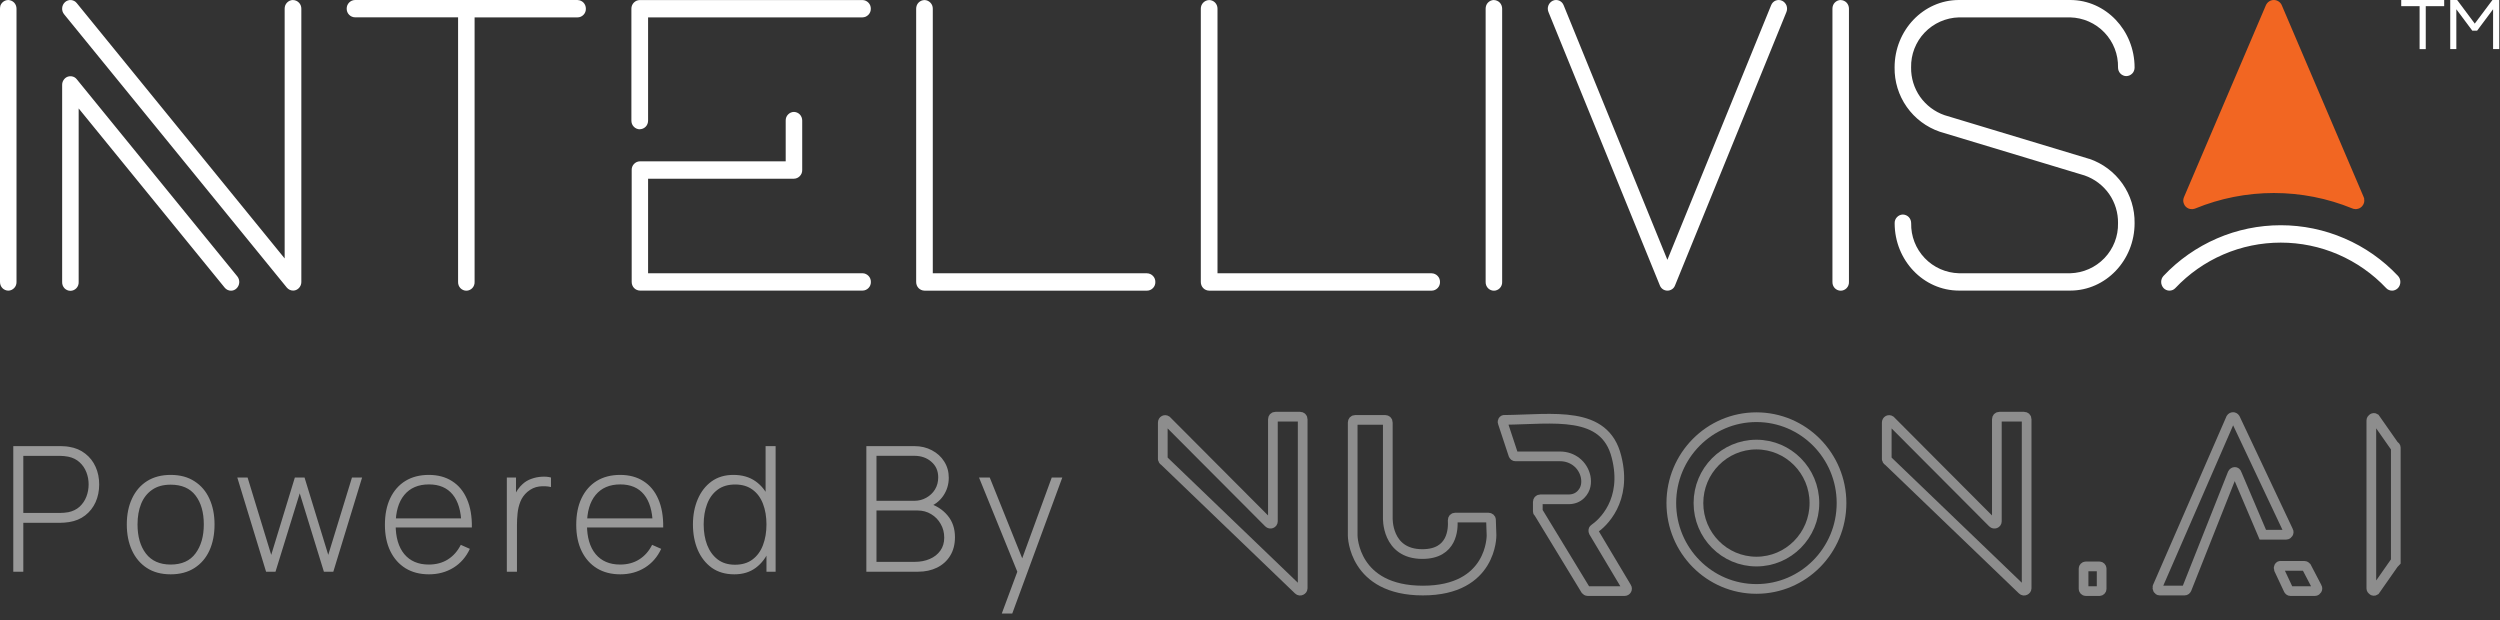 <svg width="258" height="64" viewBox="0 0 258 64" fill="none" xmlns="http://www.w3.org/2000/svg">
<rect x="0" y="0" width="258" height="64" fill="#333333" stroke="none"/>
<path opacity="0.5" d="M1.371 59V46.04H6.258C6.384 46.04 6.519 46.046 6.663 46.058C6.813 46.064 6.969 46.082 7.131 46.112C7.779 46.214 8.334 46.448 8.796 46.814C9.264 47.174 9.621 47.63 9.867 48.182C10.113 48.728 10.236 49.331 10.236 49.991C10.236 50.657 10.113 51.266 9.867 51.818C9.621 52.364 9.264 52.82 8.796 53.186C8.334 53.546 7.779 53.777 7.131 53.879C6.969 53.903 6.813 53.921 6.663 53.933C6.519 53.945 6.384 53.951 6.258 53.951H2.406V59H1.371ZM2.406 52.934H6.24C6.348 52.934 6.471 52.928 6.609 52.916C6.753 52.904 6.897 52.886 7.041 52.862C7.509 52.766 7.899 52.577 8.211 52.295C8.523 52.007 8.757 51.662 8.913 51.26C9.069 50.858 9.147 50.435 9.147 49.991C9.147 49.547 9.069 49.127 8.913 48.731C8.757 48.329 8.523 47.987 8.211 47.705C7.899 47.417 7.509 47.225 7.041 47.129C6.897 47.099 6.753 47.078 6.609 47.066C6.471 47.054 6.348 47.048 6.24 47.048H2.406V52.934ZM17.613 59.27C16.647 59.27 15.828 59.051 15.156 58.613C14.484 58.175 13.971 57.569 13.617 56.795C13.263 56.021 13.086 55.13 13.086 54.122C13.086 53.108 13.266 52.217 13.626 51.449C13.986 50.675 14.502 50.075 15.174 49.649C15.852 49.223 16.665 49.01 17.613 49.01C18.579 49.01 19.398 49.229 20.07 49.667C20.748 50.099 21.261 50.699 21.609 51.467C21.963 52.235 22.14 53.12 22.14 54.122C22.14 55.148 21.963 56.048 21.609 56.822C21.255 57.59 20.739 58.19 20.061 58.622C19.383 59.054 18.567 59.27 17.613 59.27ZM17.613 58.262C18.759 58.262 19.614 57.878 20.178 57.11C20.748 56.342 21.033 55.346 21.033 54.122C21.033 52.874 20.748 51.878 20.178 51.134C19.608 50.39 18.753 50.018 17.613 50.018C16.839 50.018 16.2 50.195 15.696 50.549C15.192 50.897 14.814 51.38 14.562 51.998C14.316 52.61 14.193 53.318 14.193 54.122C14.193 55.37 14.481 56.372 15.057 57.128C15.639 57.884 16.491 58.262 17.613 58.262ZM27.459 59L24.489 49.28H25.551L27.99 57.263L30.429 49.28H31.428L33.876 57.263L36.324 49.28H37.368L34.398 59H33.426L30.933 50.909L28.431 59H27.459ZM44.268 59.27C43.338 59.27 42.534 59.063 41.856 58.649C41.178 58.229 40.653 57.638 40.281 56.876C39.909 56.108 39.723 55.202 39.723 54.158C39.723 53.096 39.906 52.181 40.272 51.413C40.644 50.639 41.166 50.045 41.838 49.631C42.516 49.217 43.32 49.01 44.25 49.01C45.192 49.01 45.996 49.226 46.662 49.658C47.334 50.084 47.844 50.702 48.192 51.512C48.546 52.322 48.714 53.297 48.696 54.437H47.616V54.077C47.586 52.745 47.286 51.731 46.716 51.035C46.146 50.339 45.33 49.991 44.268 49.991C43.17 49.991 42.321 50.354 41.721 51.08C41.127 51.8 40.83 52.82 40.83 54.14C40.83 55.448 41.127 56.462 41.721 57.182C42.321 57.902 43.164 58.262 44.25 58.262C45 58.262 45.654 58.088 46.212 57.74C46.776 57.386 47.223 56.882 47.553 56.228L48.489 56.642C48.099 57.482 47.535 58.13 46.797 58.586C46.059 59.042 45.216 59.27 44.268 59.27ZM40.434 54.437V53.501H48.111V54.437H40.434ZM52.306 59V49.28H53.252V51.611L53.017 51.305C53.126 51.029 53.261 50.774 53.422 50.54C53.59 50.3 53.761 50.105 53.935 49.955C54.194 49.715 54.496 49.535 54.844 49.415C55.193 49.289 55.544 49.217 55.898 49.199C56.252 49.175 56.572 49.202 56.861 49.28V50.261C56.477 50.171 56.069 50.153 55.636 50.207C55.205 50.261 54.8 50.447 54.422 50.765C54.092 51.053 53.852 51.389 53.702 51.773C53.551 52.151 53.456 52.55 53.413 52.97C53.371 53.384 53.35 53.789 53.35 54.185V59H52.306ZM64.013 59.27C63.084 59.27 62.279 59.063 61.602 58.649C60.923 58.229 60.398 57.638 60.026 56.876C59.654 56.108 59.468 55.202 59.468 54.158C59.468 53.096 59.651 52.181 60.017 51.413C60.389 50.639 60.911 50.045 61.584 49.631C62.261 49.217 63.066 49.01 63.995 49.01C64.938 49.01 65.742 49.226 66.407 49.658C67.079 50.084 67.59 50.702 67.938 51.512C68.291 52.322 68.46 53.297 68.442 54.437H67.362V54.077C67.332 52.745 67.031 51.731 66.462 51.035C65.891 50.339 65.076 49.991 64.013 49.991C62.916 49.991 62.066 50.354 61.467 51.08C60.873 51.8 60.575 52.82 60.575 54.14C60.575 55.448 60.873 56.462 61.467 57.182C62.066 57.902 62.91 58.262 63.995 58.262C64.746 58.262 65.4 58.088 65.957 57.74C66.522 57.386 66.969 56.882 67.299 56.228L68.234 56.642C67.844 57.482 67.281 58.13 66.543 58.586C65.805 59.042 64.962 59.27 64.013 59.27ZM60.179 54.437V53.501H67.856V54.437H60.179ZM75.787 59.27C74.869 59.27 74.092 59.045 73.456 58.595C72.826 58.139 72.343 57.524 72.007 56.75C71.677 55.97 71.512 55.094 71.512 54.122C71.512 53.162 71.677 52.295 72.007 51.521C72.337 50.747 72.811 50.135 73.429 49.685C74.053 49.235 74.806 49.01 75.688 49.01C76.594 49.01 77.359 49.232 77.983 49.676C78.607 50.12 79.078 50.729 79.396 51.503C79.714 52.271 79.873 53.144 79.873 54.122C79.873 55.094 79.714 55.967 79.396 56.741C79.078 57.515 78.616 58.13 78.01 58.586C77.404 59.042 76.663 59.27 75.787 59.27ZM75.85 58.28C76.576 58.28 77.179 58.1 77.659 57.74C78.145 57.374 78.505 56.879 78.739 56.255C78.979 55.625 79.099 54.914 79.099 54.122C79.099 53.324 78.979 52.613 78.739 51.989C78.499 51.365 78.139 50.879 77.659 50.531C77.179 50.177 76.582 50 75.868 50C75.13 50 74.521 50.183 74.041 50.549C73.561 50.909 73.204 51.401 72.97 52.025C72.736 52.643 72.619 53.342 72.619 54.122C72.619 54.908 72.739 55.616 72.979 56.246C73.225 56.87 73.585 57.365 74.059 57.731C74.539 58.097 75.136 58.28 75.85 58.28ZM79.099 59V51.512H79.009V46.04H80.044V59H79.099ZM89.408 59V46.04H94.367C95.039 46.04 95.642 46.184 96.176 46.472C96.716 46.754 97.139 47.141 97.445 47.633C97.757 48.125 97.913 48.68 97.913 49.298C97.913 49.994 97.721 50.621 97.337 51.179C96.953 51.731 96.443 52.118 95.807 52.34L95.771 51.908C96.623 52.166 97.298 52.598 97.796 53.204C98.3 53.804 98.552 54.548 98.552 55.436C98.552 56.18 98.387 56.819 98.057 57.353C97.733 57.881 97.283 58.289 96.707 58.577C96.131 58.859 95.477 59 94.745 59H89.408ZM90.452 57.983H94.403C94.979 57.983 95.495 57.884 95.951 57.686C96.413 57.488 96.776 57.203 97.04 56.831C97.31 56.459 97.445 56.009 97.445 55.481C97.445 54.959 97.322 54.488 97.076 54.068C96.836 53.642 96.509 53.306 96.095 53.06C95.681 52.808 95.216 52.682 94.7 52.682H90.452V57.983ZM90.452 51.683H94.358C94.808 51.683 95.219 51.578 95.591 51.368C95.969 51.158 96.269 50.873 96.491 50.513C96.713 50.147 96.824 49.73 96.824 49.262C96.824 48.596 96.587 48.059 96.113 47.651C95.645 47.243 95.06 47.039 94.358 47.039H90.452V51.683ZM103.383 63.32L105.273 58.235L105.291 59.747L101.034 49.28H102.141L105.795 58.37H105.219L108.54 49.28H109.629L104.463 63.32H103.383Z" fill="white"/>
<g opacity="0.5">
<path d="M194.712 43.609V47.375C194.712 47.431 194.767 47.541 194.822 47.541L208.711 60.889C208.875 61.055 209.15 60.889 209.15 60.723V43.277C209.15 43.111 209.04 43 208.875 43H206.35C206.186 43 206.076 43.111 206.076 43.277V53.8C206.076 54.022 205.801 54.132 205.637 53.966L195.097 43.388C194.932 43.277 194.712 43.388 194.712 43.609Z" stroke="#E7E7E7" stroke-miterlimit="10"/>
<path d="M120 43.609V47.375C120 47.431 120.055 47.541 120.11 47.541L133.998 60.889C134.163 61.055 134.437 60.889 134.437 60.723V43.277C134.437 43.111 134.328 43 134.163 43H131.638C131.473 43 131.363 43.111 131.363 43.277V53.8C131.363 54.022 131.089 54.132 130.924 53.966L120.384 43.388C120.22 43.277 120 43.388 120 43.609Z" stroke="#E7E7E7" stroke-miterlimit="10"/>
<path d="M139.872 43.332C139.707 43.332 139.598 43.443 139.598 43.609V55.295C139.598 55.295 139.653 60.945 146.844 60.945C154.035 60.945 153.925 55.24 153.925 55.24L153.87 53.634C153.87 53.523 153.761 53.412 153.596 53.412H150.192C150.028 53.412 149.918 53.523 149.918 53.689C149.973 54.575 149.918 57.178 146.789 57.178C143.056 57.178 143.221 53.412 143.221 53.412V43.609C143.221 43.443 143.111 43.332 142.946 43.332H139.872Z" stroke="#E7E7E7" stroke-miterlimit="10"/>
<path d="M155.078 43.609L156.176 46.932C156.231 47.043 156.285 47.098 156.395 47.098H161.006C162.269 47.098 163.367 47.929 163.641 49.203C163.751 49.812 163.696 50.477 163.147 51.031C162.818 51.363 162.379 51.529 161.885 51.529H158.975C158.811 51.529 158.701 51.64 158.701 51.806V52.748C158.701 52.803 158.701 52.858 158.756 52.858L163.641 60.889C163.696 60.945 163.751 61 163.861 61H167.649C167.868 61 167.978 60.778 167.868 60.612L164.465 54.908C164.41 54.797 164.41 54.631 164.52 54.575C165.343 54.022 167.978 51.695 166.825 47.154C165.618 42.28 160.293 43.277 155.297 43.332C155.133 43.277 155.023 43.498 155.078 43.609Z" stroke="#E7E7E7" stroke-miterlimit="10"/>
<path d="M181.263 57.954C184.568 57.954 187.247 55.251 187.247 51.917C187.247 48.583 184.568 45.88 181.263 45.88C177.959 45.88 175.28 48.583 175.28 51.917C175.28 55.251 177.959 57.954 181.263 57.954Z" stroke="#E7E7E7" stroke-miterlimit="10"/>
<path d="M181.263 60.778C186.114 60.778 190.046 56.811 190.046 51.917C190.046 47.023 186.114 43.055 181.263 43.055C176.412 43.055 172.48 47.023 172.48 51.917C172.48 56.811 176.412 60.778 181.263 60.778Z" stroke="#E7E7E7" stroke-miterlimit="10"/>
<path d="M216.671 61H215.244C215.134 61 215.024 60.889 215.024 60.779V58.674C215.024 58.563 215.134 58.452 215.244 58.452H216.671C216.781 58.452 216.89 58.563 216.89 58.674V60.779C216.89 60.889 216.781 61 216.671 61Z" stroke="#E7E7E7" stroke-miterlimit="10"/>
<path d="M233.853 55.184H235.939C236.104 55.184 236.268 54.963 236.159 54.797L230.669 43.166C230.559 43 230.34 43 230.23 43.166L222.654 60.557C222.6 60.723 222.709 60.944 222.874 60.944H225.454C225.564 60.944 225.619 60.889 225.674 60.778L230.395 48.871C230.504 48.649 230.779 48.649 230.834 48.871L233.524 55.184C233.633 55.184 233.743 55.184 233.853 55.184Z" stroke="#E7E7E7" stroke-miterlimit="10"/>
<path d="M235.171 58.729L236.159 60.834C236.214 60.945 236.268 61 236.378 61H238.903C239.068 61 239.233 60.778 239.123 60.612L238.025 58.508C237.97 58.452 237.915 58.397 237.806 58.397H235.39C235.225 58.342 235.116 58.563 235.171 58.729Z" stroke="#E7E7E7" stroke-miterlimit="10"/>
<path d="M247.083 58.12L245.106 60.945C244.942 61.055 244.722 60.889 244.722 60.723V43.388C244.722 43.222 244.942 43.055 245.106 43.166L247.083 45.991C247.192 46.046 247.247 46.102 247.247 46.212V57.954C247.192 58.009 247.138 58.12 247.083 58.12Z" stroke="#E7E7E7" stroke-miterlimit="10"/>
</g>
<g clip-path="url(#clip0_52_2)">
<path d="M0.852 0C0.738 0 0.624 0.03 0.516 0.072C0.408 0.12 0.318 0.186 0.234 0.27C0.156 0.354 0.09 0.45 0.048 0.558C0.018 0.672 0 0.786 0 0.9V29.1C0 29.334 0.084 29.556 0.24 29.724C0.402 29.892 0.618 29.988 0.852 29.994C1.086 29.994 1.302 29.892 1.464 29.724C1.626 29.556 1.71 29.334 1.704 29.1V0.9C1.704 0.666 1.62 0.444 1.464 0.276C1.308 0.108 1.086 0.012 0.852 0ZM30.24 0C30.126 0 30.012 0.03 29.904 0.072C29.796 0.12 29.706 0.186 29.622 0.27C29.544 0.354 29.478 0.45 29.436 0.558C29.394 0.666 29.376 0.78 29.376 0.894V26.67L7.92 0.318C7.848 0.228 7.764 0.156 7.662 0.102C7.56 0.048 7.452 0.018 7.338 0.006C7.224 -0.006 7.11 0.006 7.002 0.048C6.894 0.084 6.798 0.144 6.714 0.216C6.54 0.372 6.432 0.594 6.414 0.828C6.396 1.062 6.468 1.296 6.618 1.476L29.598 29.676C29.676 29.772 29.778 29.85 29.886 29.904C30 29.958 30.12 29.988 30.246 29.988C30.348 29.988 30.45 29.97 30.54 29.934C30.708 29.868 30.852 29.748 30.948 29.598C31.05 29.448 31.098 29.274 31.098 29.094V0.9C31.098 0.786 31.08 0.672 31.038 0.564C30.996 0.456 30.936 0.36 30.852 0.276C30.774 0.192 30.678 0.126 30.57 0.078C30.462 0.03 30.354 0.006 30.234 0.006L30.24 0ZM7.92 8.178C7.812 8.04 7.662 7.938 7.488 7.896C7.32 7.848 7.14 7.86 6.972 7.92C6.804 7.986 6.66 8.106 6.564 8.256C6.462 8.406 6.414 8.58 6.414 8.76V29.106C6.414 29.22 6.426 29.34 6.468 29.448C6.51 29.556 6.57 29.658 6.648 29.742C6.726 29.826 6.822 29.892 6.93 29.94C7.038 29.988 7.152 30.012 7.266 30.012C7.38 30.012 7.494 29.988 7.602 29.94C7.71 29.892 7.806 29.826 7.884 29.742C7.962 29.658 8.028 29.556 8.064 29.448C8.106 29.34 8.124 29.226 8.118 29.106V11.19L23.19 29.688C23.268 29.784 23.364 29.862 23.478 29.916C23.592 29.97 23.712 30 23.838 30C24.042 30 24.24 29.922 24.39 29.784C24.564 29.628 24.672 29.406 24.69 29.172C24.708 28.938 24.636 28.704 24.492 28.524L7.92 8.178ZM59.622 0H36.642C36.528 0 36.414 0.03 36.306 0.072C36.198 0.12 36.108 0.186 36.024 0.27C35.946 0.354 35.88 0.45 35.838 0.558C35.796 0.666 35.778 0.78 35.778 0.894C35.778 1.008 35.796 1.122 35.838 1.23C35.88 1.338 35.94 1.434 36.024 1.518C36.102 1.602 36.198 1.668 36.306 1.716C36.414 1.764 36.528 1.788 36.642 1.788H47.274V29.094C47.274 29.208 47.286 29.328 47.328 29.436C47.37 29.544 47.43 29.646 47.508 29.73C47.586 29.814 47.682 29.88 47.79 29.928C47.898 29.976 48.012 30 48.126 30C48.24 30 48.354 29.976 48.462 29.928C48.57 29.88 48.666 29.814 48.744 29.73C48.822 29.646 48.888 29.544 48.924 29.436C48.966 29.328 48.984 29.214 48.978 29.094V1.794H59.61C59.844 1.794 60.06 1.692 60.222 1.524C60.384 1.356 60.468 1.134 60.462 0.9C60.462 0.666 60.378 0.444 60.222 0.276C60.06 0.108 59.844 0.012 59.61 0.006L59.622 0ZM89.004 28.2H66.882V18.444H81.924C82.038 18.444 82.152 18.414 82.26 18.372C82.368 18.324 82.458 18.258 82.542 18.174C82.62 18.09 82.686 17.994 82.728 17.886C82.77 17.778 82.788 17.664 82.788 17.55V12.444C82.788 12.21 82.704 11.988 82.548 11.82C82.386 11.652 82.17 11.556 81.936 11.55C81.702 11.55 81.486 11.652 81.324 11.82C81.162 11.988 81.078 12.21 81.084 12.444V16.65H66.042C65.808 16.65 65.592 16.752 65.43 16.92C65.268 17.088 65.184 17.31 65.19 17.544V29.094C65.19 29.328 65.274 29.55 65.43 29.718C65.592 29.886 65.808 29.982 66.042 29.988H89.022C89.256 29.988 89.472 29.886 89.634 29.718C89.796 29.55 89.88 29.328 89.874 29.094C89.874 28.98 89.856 28.866 89.814 28.758C89.772 28.65 89.712 28.554 89.628 28.47C89.544 28.386 89.454 28.32 89.346 28.272C89.238 28.224 89.124 28.2 89.01 28.2H89.004ZM66.024 13.338C66.138 13.338 66.252 13.308 66.36 13.266C66.468 13.218 66.558 13.152 66.642 13.068C66.72 12.984 66.786 12.888 66.822 12.78C66.864 12.672 66.882 12.558 66.882 12.444V1.794H89.004C89.118 1.794 89.232 1.764 89.34 1.722C89.442 1.674 89.538 1.608 89.622 1.524C89.7 1.44 89.766 1.344 89.808 1.236C89.85 1.128 89.868 1.014 89.868 0.9C89.868 0.786 89.85 0.672 89.808 0.564C89.766 0.456 89.706 0.36 89.622 0.276C89.544 0.192 89.448 0.126 89.34 0.078C89.232 0.03 89.124 0.006 89.004 0.006H66.024C65.91 0.006 65.796 0.036 65.688 0.078C65.58 0.126 65.49 0.192 65.406 0.276C65.328 0.36 65.262 0.456 65.22 0.564C65.178 0.672 65.16 0.786 65.16 0.9V12.45C65.16 12.564 65.178 12.678 65.22 12.786C65.262 12.894 65.322 12.99 65.406 13.074C65.484 13.158 65.58 13.224 65.688 13.272C65.796 13.32 65.91 13.344 66.024 13.344V13.338ZM118.386 28.2H96.264V0.9C96.264 0.786 96.246 0.672 96.204 0.564C96.162 0.456 96.102 0.36 96.018 0.276C95.94 0.192 95.844 0.126 95.736 0.078C95.634 0.03 95.52 0.006 95.406 0.006C95.292 0.006 95.178 0.036 95.07 0.078C94.962 0.126 94.872 0.192 94.788 0.276C94.71 0.36 94.644 0.456 94.608 0.564C94.566 0.672 94.548 0.786 94.548 0.9V29.1C94.548 29.334 94.632 29.556 94.788 29.724C94.95 29.892 95.166 29.988 95.4 29.994H118.38C118.614 29.994 118.83 29.892 118.992 29.724C119.154 29.556 119.238 29.334 119.232 29.1C119.232 28.986 119.214 28.872 119.172 28.764C119.13 28.656 119.07 28.56 118.986 28.476C118.908 28.392 118.812 28.326 118.704 28.278C118.596 28.23 118.488 28.206 118.368 28.206L118.386 28.2ZM147.768 28.2H125.646V0.9C125.646 0.786 125.628 0.672 125.586 0.564C125.544 0.456 125.484 0.36 125.406 0.276C125.328 0.192 125.232 0.126 125.124 0.078C125.016 0.03 124.908 0.006 124.788 0.006C124.674 0.006 124.56 0.036 124.452 0.078C124.35 0.126 124.254 0.192 124.17 0.276C124.092 0.36 124.026 0.456 123.984 0.564C123.942 0.672 123.924 0.786 123.924 0.9V29.1C123.924 29.334 124.008 29.556 124.164 29.724C124.326 29.892 124.542 29.988 124.776 29.994H147.756C147.99 29.994 148.206 29.892 148.368 29.724C148.53 29.556 148.614 29.334 148.608 29.1C148.608 28.986 148.59 28.872 148.548 28.764C148.506 28.656 148.446 28.56 148.362 28.476C148.284 28.392 148.188 28.326 148.08 28.278C147.972 28.23 147.858 28.206 147.744 28.206L147.768 28.2ZM154.17 0C154.056 0 153.942 0.03 153.84 0.072C153.732 0.12 153.642 0.186 153.558 0.27C153.48 0.354 153.414 0.45 153.378 0.558C153.336 0.666 153.318 0.78 153.318 0.894V29.094C153.318 29.208 153.33 29.328 153.372 29.436C153.414 29.544 153.474 29.646 153.552 29.73C153.63 29.814 153.726 29.88 153.834 29.928C153.942 29.976 154.056 30 154.17 30C154.284 30 154.404 29.976 154.506 29.928C154.614 29.88 154.71 29.814 154.788 29.73C154.866 29.646 154.932 29.544 154.968 29.436C155.01 29.328 155.028 29.214 155.022 29.094V0.9C155.022 0.666 154.938 0.444 154.782 0.276C154.62 0.108 154.404 0.012 154.17 0.006V0ZM183.894 0.072C183.792 0.024 183.678 0 183.564 0C183.45 0 183.336 0.024 183.234 0.066C183.132 0.108 183.036 0.174 182.958 0.258C182.88 0.342 182.82 0.438 182.778 0.546L172.074 26.814L161.37 0.546C161.328 0.438 161.268 0.342 161.19 0.258C161.112 0.174 161.016 0.114 160.914 0.066C160.812 0.024 160.698 0 160.584 0C160.47 0 160.356 0.024 160.254 0.072C160.044 0.174 159.876 0.348 159.792 0.57C159.708 0.786 159.714 1.032 159.804 1.248L171.294 29.448C171.354 29.61 171.462 29.748 171.6 29.844C171.738 29.94 171.906 29.994 172.08 29.994C172.254 29.994 172.416 29.94 172.56 29.844C172.704 29.748 172.806 29.61 172.866 29.448L184.356 1.248C184.446 1.032 184.446 0.786 184.368 0.57C184.284 0.354 184.116 0.174 183.906 0.072H183.894ZM189.96 0C189.846 0 189.732 0.03 189.63 0.072C189.522 0.12 189.432 0.186 189.348 0.27C189.27 0.354 189.204 0.45 189.168 0.558C189.126 0.666 189.108 0.78 189.108 0.894V29.094C189.108 29.208 189.12 29.328 189.162 29.436C189.204 29.544 189.264 29.646 189.342 29.73C189.42 29.814 189.516 29.88 189.624 29.928C189.732 29.976 189.846 30 189.96 30C190.074 30 190.194 29.976 190.296 29.928C190.404 29.88 190.5 29.814 190.578 29.73C190.656 29.646 190.722 29.544 190.758 29.436C190.8 29.328 190.818 29.214 190.812 29.094V0.9C190.812 0.666 190.728 0.444 190.572 0.276C190.41 0.108 190.194 0.012 189.96 0.006V0ZM215.616 16.398L200.676 11.886C199.656 11.532 198.774 10.866 198.15 9.984C197.532 9.096 197.208 8.04 197.226 6.96C197.196 5.622 197.7 4.326 198.624 3.36C199.548 2.394 200.82 1.83 202.158 1.794H213.648C214.986 1.83 216.258 2.388 217.182 3.36C218.106 4.326 218.61 5.622 218.58 6.96C218.58 7.074 218.598 7.188 218.64 7.296C218.682 7.404 218.742 7.5 218.82 7.584C218.898 7.668 218.994 7.734 219.102 7.782C219.204 7.83 219.318 7.854 219.432 7.854C219.546 7.854 219.66 7.824 219.768 7.782C219.876 7.734 219.966 7.668 220.05 7.584C220.134 7.5 220.194 7.404 220.23 7.296C220.272 7.188 220.29 7.074 220.29 6.96C220.284 3.12 217.308 0 213.648 0H202.158C198.498 0 195.522 3.12 195.522 6.954C195.498 8.412 195.936 9.84 196.776 11.034C197.616 12.228 198.81 13.122 200.19 13.596L215.13 18.108C216.15 18.462 217.032 19.128 217.656 20.01C218.274 20.898 218.598 21.954 218.58 23.034C218.61 24.372 218.106 25.668 217.182 26.634C216.258 27.6 214.992 28.164 213.654 28.2H202.164C200.826 28.164 199.554 27.606 198.63 26.634C197.706 25.668 197.202 24.372 197.232 23.034C197.232 22.8 197.148 22.578 196.992 22.41C196.83 22.242 196.608 22.146 196.38 22.14C196.146 22.14 195.93 22.242 195.768 22.41C195.606 22.578 195.522 22.8 195.528 23.034C195.528 26.868 198.504 29.988 202.164 29.988H213.654C217.314 29.988 220.29 26.868 220.29 23.034C220.314 21.576 219.876 20.148 219.036 18.954C218.196 17.76 217.002 16.866 215.622 16.392L215.616 16.398ZM247.464 28.464C245.91 26.814 244.038 25.5 241.956 24.606C239.88 23.706 237.636 23.244 235.374 23.244C233.112 23.244 230.868 23.706 228.792 24.606C226.716 25.506 224.838 26.814 223.284 28.464C223.122 28.632 223.032 28.86 223.032 29.094C223.032 29.328 223.122 29.556 223.278 29.73C223.356 29.814 223.452 29.88 223.554 29.922C223.656 29.97 223.77 29.994 223.884 29.994C223.998 29.994 224.112 29.97 224.214 29.928C224.316 29.886 224.412 29.82 224.49 29.736C225.888 28.254 227.574 27.072 229.446 26.262C231.318 25.452 233.334 25.038 235.374 25.038C237.414 25.038 239.43 25.452 241.302 26.262C243.174 27.072 244.86 28.254 246.258 29.736C246.336 29.82 246.432 29.886 246.534 29.928C246.636 29.97 246.75 29.994 246.864 29.994C246.978 29.994 247.092 29.97 247.194 29.922C247.296 29.874 247.392 29.808 247.47 29.73C247.632 29.556 247.716 29.334 247.716 29.094C247.716 28.86 247.626 28.632 247.464 28.464Z" fill="white"/>
<path d="M243.99 20.544C243.99 20.544 243.99 20.526 243.99 20.514C243.978 20.454 243.96 20.4 243.936 20.346L235.482 0.546C235.416 0.384 235.296 0.246 235.152 0.15C235.008 0.054 234.834 0 234.66 0C234.486 0 234.312 0.054 234.168 0.15C234.024 0.246 233.91 0.384 233.838 0.546L225.384 20.352C225.336 20.466 225.312 20.58 225.312 20.7C225.312 20.718 225.312 20.736 225.312 20.754C225.312 20.808 225.324 20.856 225.336 20.91H225.342C225.354 20.958 225.366 21 225.384 21.042C225.384 21.042 225.402 21.084 225.414 21.102C225.426 21.132 225.444 21.168 225.462 21.198C225.48 21.222 225.498 21.24 225.516 21.264C225.534 21.288 225.558 21.312 225.576 21.336C225.594 21.354 225.618 21.372 225.642 21.39C225.666 21.408 225.684 21.432 225.714 21.444C225.744 21.462 225.774 21.48 225.804 21.492C225.822 21.504 225.84 21.516 225.864 21.522C225.918 21.546 225.972 21.558 226.026 21.57C226.038 21.57 226.05 21.57 226.068 21.57C226.116 21.576 226.164 21.582 226.212 21.582C226.224 21.582 226.236 21.582 226.254 21.582C226.314 21.582 226.38 21.57 226.44 21.552C226.476 21.54 226.518 21.534 226.554 21.516C231.75 19.386 237.576 19.386 242.772 21.516C242.79 21.522 242.808 21.528 242.826 21.534C242.844 21.534 242.862 21.546 242.88 21.552C242.952 21.57 243.03 21.582 243.108 21.582C243.186 21.582 243.264 21.57 243.336 21.546C243.354 21.546 243.378 21.534 243.396 21.528C243.414 21.522 243.438 21.516 243.462 21.51C243.504 21.492 243.54 21.468 243.576 21.444C243.588 21.438 243.594 21.432 243.606 21.426C243.672 21.384 243.726 21.33 243.78 21.27C243.792 21.258 243.804 21.24 243.81 21.228C243.858 21.168 243.9 21.102 243.93 21.03C243.93 21.03 243.93 21.03 243.93 21.024C243.954 20.97 243.972 20.91 243.984 20.856C243.984 20.826 243.984 20.802 243.99 20.778C243.99 20.754 243.996 20.718 243.996 20.682C243.996 20.634 243.99 20.586 243.978 20.538L243.99 20.544Z" fill="#F26622"/>
<path d="M247.8 0.636H249.702V5.07H250.338V0.636H252.24V0H247.806V0.636H247.8Z" fill="white"/>
<path d="M257.22 0L255.396 2.436L253.578 0H252.864V5.064H253.494V0.954L255.144 3.168H255.636L257.286 0.954V5.064H257.922V0H257.208H257.22Z" fill="white"/>
</g>
<defs>
<clipPath id="clip0_52_2">
<rect width="257.934" height="30" fill="white"/>
</clipPath>
</defs>
</svg>
